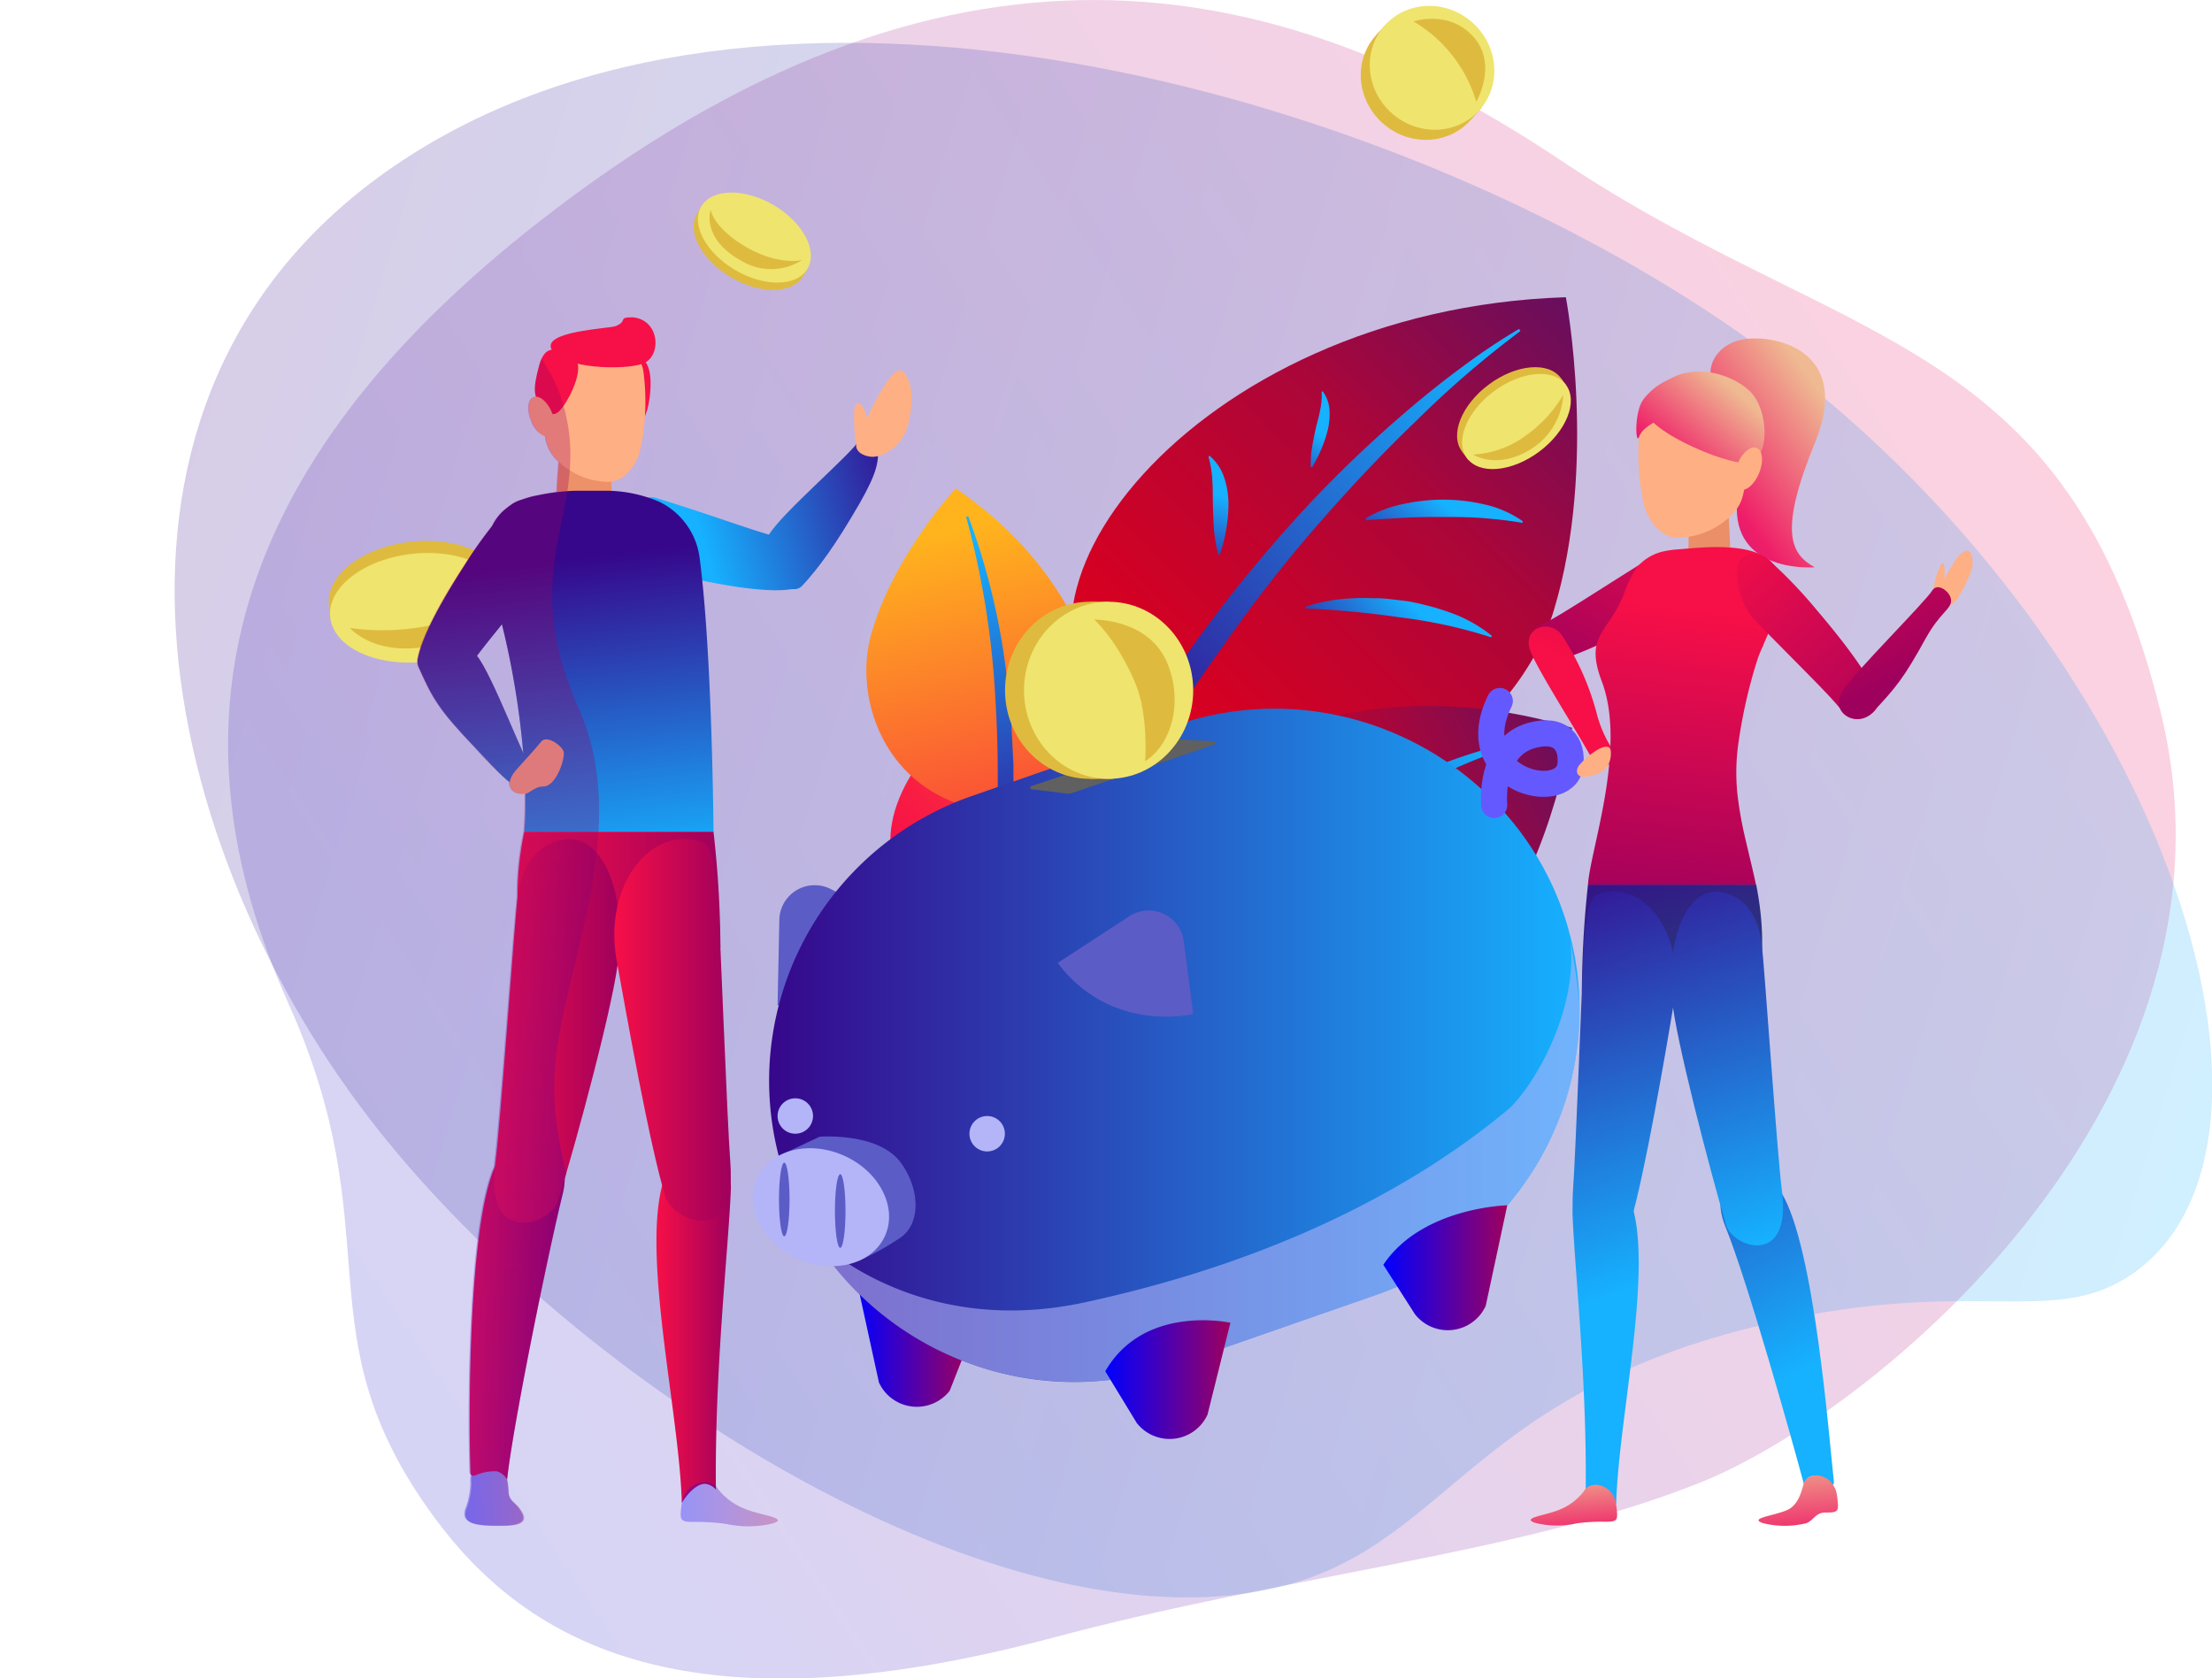 <svg xmlns="http://www.w3.org/2000/svg" xmlns:xlink="http://www.w3.org/1999/xlink" viewBox="0 0 318.21 241.51"><defs><style>.cls-1,.cls-27{fill:none;}.cls-2{isolation:isolate;}.cls-3,.cls-4{opacity:0.2;}.cls-3{fill:url(#Gradient_bez_nazwy_8);}.cls-4{fill:url(#Gradient_bez_nazwy_5);}.cls-5{fill:url(#Gradient_bez_nazwy_5-2);}.cls-6{fill:url(#Gradient_bez_nazwy_5-3);}.cls-7{fill:url(#Gradient_bez_nazwy_5-4);}.cls-8{fill:url(#Gradient_bez_nazwy_5-5);}.cls-9{fill:url(#Gradient_bez_nazwy_14);}.cls-10{fill:url(#Gradient_bez_nazwy_9);}.cls-11{fill:url(#Gradient_bez_nazwy_14-2);}.cls-12{fill:url(#Gradient_bez_nazwy_9-2);}.cls-13{fill:url(#Безымянный_градиент_7);}.cls-14{fill:url(#Gradient_bez_nazwy_9-3);}.cls-15{fill:url(#Безымянный_градиент_7-2);}.cls-16{fill:url(#Gradient_bez_nazwy_9-4);}.cls-17{fill:url(#Gradient_bez_nazwy_5-6);}.cls-18{fill:url(#Gradient_bez_nazwy_5-7);}.cls-19{fill:url(#Gradient_bez_nazwy_5-8);}.cls-20{fill:url(#Gradient_bez_nazwy_5-9);}.cls-21{fill:url(#Gradient_bez_nazwy_8-2);}.cls-22{fill:url(#Gradient_bez_nazwy_8-3);}.cls-23{fill:#5c5cc6;}.cls-24,.cls-26,.cls-28,.cls-29,.cls-51,.cls-64,.cls-66{mix-blend-mode:multiply;}.cls-24{fill:url(#Gradient_bez_nazwy_3);}.cls-25{fill:url(#Gradient_bez_nazwy_5-10);}.cls-26,.cls-30{fill:#b4b4f9;}.cls-26{opacity:0.57;}.cls-27{stroke:#6459ff;stroke-linecap:round;stroke-miterlimit:10;stroke-width:3.75px;}.cls-28{fill:url(#Gradient_bez_nazwy_3-2);}.cls-29{fill:url(#Gradient_bez_nazwy_3-3);}.cls-31{fill:#606060;}.cls-32{fill:#debb3e;}.cls-33{fill:#efe46e;}.cls-34{fill:url(#Gradient_bez_nazwy_4);}.cls-35{fill:url(#Gradient_bez_nazwy_2);}.cls-36{fill:url(#Gradient_bez_nazwy_2-2);}.cls-37{fill:#ea8f68;}.cls-38{fill:url(#Gradient_bez_nazwy_2-3);}.cls-39{fill:url(#Gradient_bez_nazwy_10);}.cls-40{fill:url(#Gradient_bez_nazwy_5-11);}.cls-41{fill:url(#Gradient_bez_nazwy_5-12);}.cls-42{fill:url(#Gradient_bez_nazwy_5-13);}.cls-43{fill:url(#Gradient_bez_nazwy_5-14);}.cls-44{fill:#ffaf84;}.cls-45{fill:url(#Gradient_bez_nazwy_4-2);}.cls-46{fill:url(#Gradient_bez_nazwy_4-3);}.cls-47{fill:url(#Gradient_bez_nazwy_4-4);}.cls-48{fill:url(#Gradient_bez_nazwy_4-5);}.cls-49{fill:url(#Gradient_bez_nazwy_2-4);}.cls-50{fill:url(#Gradient_bez_nazwy_2-5);}.cls-51,.cls-64,.cls-66{opacity:0.3;}.cls-51{fill:url(#Gradient_bez_nazwy_3-4);}.cls-52{fill:url(#Gradient_bez_nazwy_5-15);}.cls-53{fill:url(#Gradient_bez_nazwy_5-16);}.cls-54{fill:#f70f47;}.cls-55{fill:#ed9169;}.cls-56{fill:url(#Gradient_bez_nazwy_5-17);}.cls-57{fill:url(#Gradient_bez_nazwy_2-6);}.cls-58{fill:url(#Gradient_bez_nazwy_2-7);}.cls-59{fill:url(#Gradient_bez_nazwy_2-8);}.cls-60{fill:url(#Gradient_bez_nazwy_2-9);}.cls-61{fill:url(#Gradient_bez_nazwy_2-10);}.cls-62{fill:url(#Gradient_bez_nazwy_5-18);}.cls-63{fill:url(#Gradient_bez_nazwy_5-19);}.cls-64{fill:url(#Gradient_bez_nazwy_3-5);}.cls-65{clip-path:url(#clip-path);}.cls-66{fill:url(#Gradient_bez_nazwy_3-6);}</style><linearGradient id="Gradient_bez_nazwy_8" x1="-698.78" y1="1606.06" x2="-491.48" y2="1606.06" gradientTransform="matrix(1.1, -0.76, 0.68, 1.02, -271.06, -1965.51)" gradientUnits="userSpaceOnUse"><stop offset="0" stop-color="#2c27ce"/><stop offset="1" stop-color="#ef1d68"/></linearGradient><linearGradient id="Gradient_bez_nazwy_5" x1="-2.38" y1="257.89" x2="304.58" y2="257.89" gradientTransform="translate(101.94 -168.28) rotate(17.17)" gradientUnits="userSpaceOnUse"><stop offset="0" stop-color="#36078b"/><stop offset="1" stop-color="#16b1ff"/></linearGradient><linearGradient id="Gradient_bez_nazwy_5-2" x1="-1530.66" y1="-1181.1" x2="-1514.16" y2="-1198.78" gradientTransform="translate(1244.25 1750.98) rotate(17.78)" xlink:href="#Gradient_bez_nazwy_5"/><linearGradient id="Gradient_bez_nazwy_5-3" x1="387.2" y1="432.8" x2="403.69" y2="415.13" gradientTransform="translate(-272.78 -249.9) rotate(-3.7)" xlink:href="#Gradient_bez_nazwy_5"/><linearGradient id="Gradient_bez_nazwy_5-4" x1="1742.83" y1="3223.8" x2="1757.76" y2="3207.8" gradientTransform="translate(-2994.64 -1746.23) rotate(-30.33)" xlink:href="#Gradient_bez_nazwy_5"/><linearGradient id="Gradient_bez_nazwy_5-5" x1="1721.83" y1="6251.91" x2="1735.24" y2="6237.54" gradientTransform="translate(-6022.25 -1879.89) rotate(-56.33)" xlink:href="#Gradient_bez_nazwy_5"/><linearGradient id="Gradient_bez_nazwy_14" x1="-475.99" y1="-465.86" x2="-416.82" y2="-529.26" gradientTransform="translate(555.18 650.65) rotate(6.72)" gradientUnits="userSpaceOnUse"><stop offset="0" stop-color="#f70f47"/><stop offset="1" stop-color="#ffb41d"/></linearGradient><linearGradient id="Gradient_bez_nazwy_9" x1="-1691.22" y1="-1202.94" x2="-1642.07" y2="-1280.68" gradientTransform="matrix(0.95, 0.31, -0.31, 0.95, 1345.32, 1834.24)" gradientUnits="userSpaceOnUse"><stop offset="0.48" stop-color="#36078b"/><stop offset="1" stop-color="#16b1ff"/></linearGradient><linearGradient id="Gradient_bez_nazwy_14-2" x1="-6839.67" y1="-1781.01" x2="-6794.63" y2="-1829.28" gradientTransform="matrix(-0.87, -0.5, -0.5, 0.87, -6675.75, -1732.64)" xlink:href="#Gradient_bez_nazwy_14"/><linearGradient id="Gradient_bez_nazwy_9-2" x1="-1656.58" y1="-1201.7" x2="-1709.64" y2="-1285.61" xlink:href="#Gradient_bez_nazwy_9"/><linearGradient id="Безымянный_градиент_7" x1="-159.7" y1="-159.12" x2="-76.87" y2="-247.87" gradientTransform="translate(320.87 272.32) rotate(2.34)" gradientUnits="userSpaceOnUse"><stop offset="0" stop-color="#dd001e"/><stop offset="0.42" stop-color="#ab0639"/><stop offset="1" stop-color="#221783"/></linearGradient><linearGradient id="Gradient_bez_nazwy_9-3" x1="-1686.92" y1="-1202.45" x2="-1613.6" y2="-1336.13" xlink:href="#Gradient_bez_nazwy_9"/><linearGradient id="Безымянный_градиент_7-2" x1="-1955.6" y1="-1409.32" x2="-1895.84" y2="-1473.35" gradientTransform="translate(1485.61 2156.26) rotate(21.2)" xlink:href="#Безымянный_градиент_7"/><linearGradient id="Gradient_bez_nazwy_9-4" x1="-1679.36" y1="-1205.28" x2="-1599.18" y2="-1278.51" xlink:href="#Gradient_bez_nazwy_9"/><linearGradient id="Gradient_bez_nazwy_5-6" x1="-1637.22" y1="-1290.85" x2="-1628.25" y2="-1307.2" gradientTransform="matrix(0.95, 0.31, -0.31, 0.95, 1345.32, 1834.24)" xlink:href="#Gradient_bez_nazwy_5"/><linearGradient id="Gradient_bez_nazwy_5-7" x1="-1633.92" y1="-1307.57" x2="-1628.26" y2="-1322.38" gradientTransform="matrix(0.95, 0.31, -0.31, 0.95, 1345.32, 1834.24)" xlink:href="#Gradient_bez_nazwy_5"/><linearGradient id="Gradient_bez_nazwy_5-8" x1="-1663.24" y1="-1300.02" x2="-1663.19" y2="-1314.04" gradientTransform="matrix(0.95, 0.31, -0.31, 0.95, 1345.32, 1834.24)" xlink:href="#Gradient_bez_nazwy_5"/><linearGradient id="Gradient_bez_nazwy_5-9" x1="-1653.73" y1="-1316.59" x2="-1651.35" y2="-1327.26" gradientTransform="matrix(0.95, 0.31, -0.31, 0.95, 1345.32, 1834.24)" xlink:href="#Gradient_bez_nazwy_5"/><linearGradient id="Gradient_bez_nazwy_8-2" x1="-1666.52" y1="-1218.46" x2="-1666.52" y2="-1193.28" gradientTransform="matrix(0.95, 0.31, -0.31, 0.95, 1345.32, 1834.24)" xlink:href="#Gradient_bez_nazwy_8"/><linearGradient id="Gradient_bez_nazwy_8-3" x1="-1666.52" y1="-1212.03" x2="-1666.52" y2="-1223.01" gradientTransform="matrix(0.95, 0.31, -0.31, 0.95, 1345.32, 1834.24)" xlink:href="#Gradient_bez_nazwy_8"/><linearGradient id="Gradient_bez_nazwy_3" x1="122.99" y1="192.79" x2="139.45" y2="192.79" gradientUnits="userSpaceOnUse"><stop offset="0" stop-color="blue"/><stop offset="1" stop-color="#9e005d"/></linearGradient><linearGradient id="Gradient_bez_nazwy_5-10" x1="110.63" y1="150.43" x2="227.23" y2="150.43" gradientTransform="matrix(1, 0, 0, 1, 0, 0)" xlink:href="#Gradient_bez_nazwy_5"/><linearGradient id="Gradient_bez_nazwy_3-2" x1="158.99" y1="198.51" x2="177.05" y2="198.51" xlink:href="#Gradient_bez_nazwy_3"/><linearGradient id="Gradient_bez_nazwy_3-3" x1="198.97" y1="182.39" x2="216.8" y2="182.39" xlink:href="#Gradient_bez_nazwy_3"/><linearGradient id="Gradient_bez_nazwy_4" x1="-3006.41" y1="91.73" x2="-3051.7" y2="59.07" gradientTransform="matrix(-1, 0, 0, 1, -2787.83, 0)" gradientUnits="userSpaceOnUse"><stop offset="0" stop-color="#2c27ce"/><stop offset="0.65" stop-color="#ef1d68"/><stop offset="1" stop-color="#efba92"/></linearGradient><linearGradient id="Gradient_bez_nazwy_2" x1="-150.16" y1="3312.12" x2="-164.15" y2="3346.99" gradientTransform="matrix(-0.61, -0.79, -0.79, 0.61, 2766.07, -2073.29)" gradientUnits="userSpaceOnUse"><stop offset="0" stop-color="#f70f47"/><stop offset="1" stop-color="#9e005d"/></linearGradient><linearGradient id="Gradient_bez_nazwy_2-2" x1="-5783.78" y1="8090.45" x2="-5799.45" y2="8129.51" gradientTransform="matrix(0.7, 0.72, 0.72, -0.7, -1562.81, 9917.21)" xlink:href="#Gradient_bez_nazwy_2"/><linearGradient id="Gradient_bez_nazwy_2-3" x1="-3031.54" y1="87.86" x2="-3026.37" y2="132.28" gradientTransform="matrix(-1, 0, 0, 1, -2787.83, 0)" xlink:href="#Gradient_bez_nazwy_2"/><linearGradient id="Gradient_bez_nazwy_10" x1="-3022.34" y1="118.72" x2="-3042.83" y2="178.36" gradientTransform="matrix(-1, 0, 0, 1, -2787.83, 0)" gradientUnits="userSpaceOnUse"><stop offset="0" stop-color="#36078b"/><stop offset="1" stop-color="#168d68"/></linearGradient><linearGradient id="Gradient_bez_nazwy_5-11" x1="-3743.31" y1="-117.74" x2="-3764.26" y2="-56.78" gradientTransform="matrix(-0.99, 0.15, 0.15, 0.99, -3458.71, 817.71)" xlink:href="#Gradient_bez_nazwy_5"/><linearGradient id="Gradient_bez_nazwy_5-12" x1="-3025.64" y1="117.59" x2="-3046.13" y2="177.23" gradientTransform="matrix(-1, 0, 0, 1, -2787.83, 0)" xlink:href="#Gradient_bez_nazwy_5"/><linearGradient id="Gradient_bez_nazwy_5-13" x1="-2996.45" y1="127.62" x2="-3016.94" y2="187.26" gradientTransform="matrix(-1, 0, 0, 1, -2787.83, 0)" xlink:href="#Gradient_bez_nazwy_5"/><linearGradient id="Gradient_bez_nazwy_5-14" x1="-3010" y1="122.96" x2="-3030.49" y2="182.6" gradientTransform="matrix(-1, 0, 0, 1, -2787.83, 0)" xlink:href="#Gradient_bez_nazwy_5"/><linearGradient id="Gradient_bez_nazwy_4-2" x1="-3015.99" y1="239.65" x2="-3013.68" y2="211.11" xlink:href="#Gradient_bez_nazwy_4"/><linearGradient id="Gradient_bez_nazwy_4-3" x1="-3048.74" y1="244.95" x2="-3045.81" y2="208.98" xlink:href="#Gradient_bez_nazwy_4"/><linearGradient id="Gradient_bez_nazwy_4-4" x1="-3011.86" y1="85.5" x2="-3037.55" y2="56.18" xlink:href="#Gradient_bez_nazwy_4"/><linearGradient id="Gradient_bez_nazwy_4-5" x1="-3006.57" y1="80.87" x2="-3032.26" y2="51.55" xlink:href="#Gradient_bez_nazwy_4"/><linearGradient id="Gradient_bez_nazwy_2-4" x1="-4049.92" y1="-246.51" x2="-4066.75" y2="-204.56" gradientTransform="matrix(-0.71, 0.18, 0.26, 0.97, -2575.27, 1056.01)" xlink:href="#Gradient_bez_nazwy_2"/><linearGradient id="Gradient_bez_nazwy_2-5" x1="-502.25" y1="443.07" x2="-514.51" y2="473.63" gradientTransform="matrix(0.67, -0.74, 0.74, 0.67, 265.89, -599.62)" xlink:href="#Gradient_bez_nazwy_2"/><linearGradient id="Gradient_bez_nazwy_3-4" x1="66.94" y1="215.32" x2="75.42" y2="215.32" xlink:href="#Gradient_bez_nazwy_3"/><linearGradient id="Gradient_bez_nazwy_5-15" x1="131.48" y1="70.39" x2="101.36" y2="78.69" gradientTransform="matrix(1, 0, 0, 1, 0, 0)" xlink:href="#Gradient_bez_nazwy_5"/><linearGradient id="Gradient_bez_nazwy_5-16" x1="131.49" y1="70.45" x2="101.38" y2="78.74" gradientTransform="matrix(1, 0, 0, 1, 0, 0)" xlink:href="#Gradient_bez_nazwy_5"/><linearGradient id="Gradient_bez_nazwy_5-17" x1="85.3" y1="80.06" x2="90.52" y2="124.93" gradientTransform="matrix(1, 0, 0, 1, 0, 0)" xlink:href="#Gradient_bez_nazwy_5"/><linearGradient id="Gradient_bez_nazwy_2-6" x1="74.46" y1="128" x2="103.63" y2="128" gradientTransform="matrix(1, 0, 0, 1, 0, 0)" xlink:href="#Gradient_bez_nazwy_2"/><linearGradient id="Gradient_bez_nazwy_2-7" x1="67.57" y1="188.46" x2="81.25" y2="188.46" gradientTransform="matrix(1, 0, 0, 1, 0, 0)" xlink:href="#Gradient_bez_nazwy_2"/><linearGradient id="Gradient_bez_nazwy_2-8" x1="71.07" y1="148.35" x2="89.18" y2="148.35" gradientTransform="matrix(1, 0, 0, 1, 0, 0)" xlink:href="#Gradient_bez_nazwy_2"/><linearGradient id="Gradient_bez_nazwy_2-9" x1="94.44" y1="190.66" x2="105.14" y2="190.66" gradientTransform="matrix(1, 0, 0, 1, 0, 0)" xlink:href="#Gradient_bez_nazwy_2"/><linearGradient id="Gradient_bez_nazwy_2-10" x1="88.38" y1="148.18" x2="105.13" y2="148.18" gradientTransform="matrix(1, 0, 0, 1, 0, 0)" xlink:href="#Gradient_bez_nazwy_2"/><linearGradient id="Gradient_bez_nazwy_5-18" x1="66.15" y1="82.29" x2="71.37" y2="127.16" gradientTransform="matrix(1, 0, 0, 1, 0, 0)" xlink:href="#Gradient_bez_nazwy_5"/><linearGradient id="Gradient_bez_nazwy_5-19" x1="69.48" y1="81.91" x2="74.71" y2="126.77" gradientTransform="matrix(1, 0, 0, 1, 0, 0)" xlink:href="#Gradient_bez_nazwy_5"/><linearGradient id="Gradient_bez_nazwy_3-5" x1="97.91" y1="216.47" x2="111.9" y2="216.47" xlink:href="#Gradient_bez_nazwy_3"/><clipPath id="clip-path"><path class="cls-1" d="M129.92,53.48c-1.19-1.19-3.61,3.28-5.2,6.7-.27-1.2-.68-2.22-1.39-2.1s-.37,4.06-.3,4.72a4.86,4.86,0,0,0,.18,1s0,.09,0,.13c-2.22,2.65-10.76,10-12.56,13-3.22-.92-9-3.07-16.23-5.27a3.05,3.05,0,0,0-1.08-.06A22.3,22.3,0,0,0,88,70.63c0-.47,0-.92,0-1.35C90,69,91.56,66.78,92,65a27.16,27.16,0,0,0,.73-5.19,5.19,5.19,0,0,0,.34-.89c.37-1.29,1-5.24-.25-6.8,2.29-1.35,1.9-6.12-1.83-6.47-2.23,0-.61.53-2.42,1.26-.9.37-10.82.72-9.24,3.42-.76.12-1.37.74-1.77,2.25-.56,2.1-.8,3.42-.49,4.5a.88.88,0,0,0-.36.06c-.82.33-1,1.87-.33,3.42a3.6,3.6,0,0,0,2,2.24,5.82,5.82,0,0,0,1.93,3.65c-.11,1.3-.22,2.84-.29,4.35-1,.13-1.91.3-2.79.46a12.62,12.62,0,0,0-2.29.65,4.33,4.33,0,0,0-1.66.86,7,7,0,0,0-2.54,2.89c-1,1.28-2.32,3.07-4.09,5.79-5.17,8-6.38,11.74-6.66,13.46a1,1,0,0,0,0,.39,1.73,1.73,0,0,0,.14.66c2,4.47,2.87,6.1,8.09,11.56a48.24,48.24,0,0,0,5,5,1.58,1.58,0,0,0,1.29,1.67,1.52,1.52,0,0,0,.94,0,54,54,0,0,1-.15,5.43,43.59,43.59,0,0,0-1,9.65c-.45,4-2.49,32.7-3.21,38,0,.21,0,.41-.07.61v0c-4,9.06-3.72,38-3.5,43.83,0,.3.09.46.2.53a4,4,0,0,0-.06,1.11,11,11,0,0,1-.76,3.82c-.67,2.16,1.68,2.42,5.64,2.35,3.71-.07,2.76-1.51,2.15-2.41S73.36,216,73.19,215c-.12-.71,0-1.14-.24-2.09h0c.85-7.88,5.85-32.37,8-41a10.68,10.68,0,0,0,.3-2.25c2.62-8.92,6.66-24.15,7.65-30.68,1.29,7.34,4.28,23.88,6.4,31.61-2.81,10.81,2.49,32.91,2.82,45.64v0c0,.08,0,.15,0,.23-.3,2.42-.28,2.55,1.94,2.57a30.27,30.27,0,0,1,4.51.26,15.05,15.05,0,0,0,6.68-.09c2.42-.78-1.94-1.2-4-2.08a9.23,9.23,0,0,1-3.86-2.81,1.78,1.78,0,0,0-.34-.43c-.17-16.92,1.76-33.77,2.14-42.51a11,11,0,0,0,0-1.48,19.6,19.6,0,0,0,0-2.63c-.31-4-1-20.85-1.43-30.94h0a154.68,154.68,0,0,0-1-16.65s-.14-21.81-1.6-36.12c7.74,1.6,11.28,1.5,12.93,1.21a1.59,1.59,0,0,0,1.46-.51c2.35-2.54,4.71-5.74,8.25-11.87,2-3.47,2.55-5.17,2.62-6.77a6.22,6.22,0,0,0,4.23-4.14C131,60,131.85,55.42,129.92,53.48ZM68.63,94.37c.85-1.16,2.09-2.69,3.58-4.54a120,120,0,0,1,3.06,18.45C73.31,104,70.37,96.57,68.63,94.37Z"/></clipPath><linearGradient id="Gradient_bez_nazwy_3-6" x1="-4815.22" y1="14130.28" x2="-4662.92" y2="14223.85" gradientTransform="matrix(-0.4, -0.87, 0.54, -0.47, -9457.11, 2727.38)" xlink:href="#Gradient_bez_nazwy_3"/></defs><title>slide4</title><g class="cls-2"><g id="Слой_2" data-name="Слой 2"><g id="Designed_by_Freepik" data-name="Designed by Freepik"><path class="cls-3" d="M77.67,31.81C136-13.71,183.27-4.55,224.42,23s73.1,24.8,86.47,79.75-40.51,100.35-66.51,110.67-58.32,13-93.11,22.29c-51.75,13.76-75.16,1.25-88.88-17.48C43,191.7,56.54,178,41.58,144.6,23.65,104.62,32.05,67.43,77.67,31.81Z"/><path class="cls-4" d="M59,22.38c-50.72,32.35-37.49,97.36-5.91,138.5,28.17,36.69,86,74,125.93,68.43,29.19-4.06,29.73-28.34,75.38-38.88,29.67-6.85,40.92.76,52.32-7.1,27.24-18.79,5-91-54.19-133.79C203.06,13.8,113-12.08,59,22.38Z"/><path class="cls-5" d="M146.33,158c-3.48-4.26,5-11,15.52-8.44a21.63,21.63,0,0,1-2.72,8.56C157.14,161.23,151.21,163.92,146.33,158Z"/><path class="cls-6" d="M140.19,156.69c-4.8-2.69.62-12,11.36-13.53a21.63,21.63,0,0,1,.6,9C151.45,155.78,146.91,160.46,140.19,156.69Z"/><path class="cls-7" d="M136.38,156.2c-5-.23-4.39-10,3.7-15.56a19.59,19.59,0,0,1,4.13,7C145.12,150.89,143.35,156.52,136.38,156.2Z"/><path class="cls-8" d="M134.78,154.4c-4.11,1.77-7.48-6.35-3.14-14a17.6,17.6,0,0,1,6.09,4C139.75,146.67,140.53,151.91,134.78,154.4Z"/><path class="cls-9" d="M132.57,130.21c-15.19-12.59,10-42.11,48.84-40.38,0,0,2,17.45-3.69,32C172.88,134.29,153.85,147.85,132.57,130.21Z"/><path class="cls-10" d="M176.45,93a35.29,35.29,0,0,0-11,5.87,44.42,44.42,0,0,0-4.68,4c-.72.73-1.47,1.43-2.16,2.19l-1,1.12-1,1.18a76.67,76.67,0,0,0-7.12,10c-.5.9-1.09,1.75-1.56,2.66l-1.49,2.72c-.91,1.86-1.87,3.69-2.67,5.6a169.45,169.45,0,0,0-8.52,23.53c-1.16,4-2.27,8.12-3.3,12.23-.52,2.05-1.1,4.1-1.58,6.18l-.71,3.11-.81,3.11-.3,0a218.57,218.57,0,0,1,4.36-25.16c.45-2.08,1.07-4.12,1.6-6.19s1.23-4.08,1.85-6.12A126.08,126.08,0,0,1,141,127.1c.84-2,1.86-3.84,2.82-5.74s2.08-3.73,3.25-5.52a69.44,69.44,0,0,1,7.79-10.14,50.17,50.17,0,0,1,9.78-8.23,31.65,31.65,0,0,1,11.81-4.81Z"/><path class="cls-11" d="M149.1,117.11c15-.83,12.93-30.3-11.62-46.82,0,0-9.11,9.79-12.23,21.27C122.58,101.36,128.1,118.27,149.1,117.11Z"/><path class="cls-12" d="M139.3,74.33a98.33,98.33,0,0,1,5.81,25.79l.34,3.3.17,3.31.17,3.32c0,1.11,0,2.21,0,3.32s0,2.21,0,3.32,0,2.21-.09,3.32l-.35,6.63c-.21,2.2-.49,4.4-.73,6.6-.13,1.1-.24,2.2-.39,3.29l-.55,3.27-1.18,6.53c-.48,2.16-1,4.3-1.54,6.45l-.79,3.21c-.29,1.06-.62,2.12-1,3.17l-2,6.3c-.33,1-.73,2.08-1.15,3.1l-1.22,3.07-1.22,3.06-1.29,3-.22-.08,2-6.25,1-3.13c.34-1,.67-2.08.92-3.15l1.66-6.35c.27-1.06.57-2.11.81-3.18l.66-3.21,1.32-6.43,1-6.48.5-3.24.35-3.26c.22-2.18.48-4.35.66-6.53a183.06,183.06,0,0,0,.22-26.21,124.12,124.12,0,0,0-4.19-25.84Z"/><path class="cls-13" d="M161.4,104.35c-22.55-16,9.47-59.83,63.86-61.58,0,0,4.62,24.14-1.74,45.09C218.11,105.75,193,126.7,161.4,104.35Z"/><path class="cls-14" d="M218.72,47.64a142.14,142.14,0,0,0-15,12.93c-4.76,4.56-9.26,9.35-13.58,14.28s-8.42,10.05-12.24,15.37-7.58,10.68-11,16.26-6.73,11.24-9.74,17.06c-.8,1.43-1.52,2.91-2.26,4.37s-1.49,2.92-2.19,4.41l-2.08,4.47c-.73,1.47-1.39,3-2,4.49l-2,4.52c-.62,1.53-1.22,3.06-1.87,4.58-1.32,3-2.43,6.14-3.63,9.22-.64,1.53-1.2,3.09-1.76,4.64l-1.7,4.68c-.57,1.56-1,3.15-1.58,4.72l-1.67,4.72-.36-.08a264.4,264.4,0,0,1,11.89-38.07,230.43,230.43,0,0,1,17.87-35.66A207.6,207.6,0,0,1,188,72.88,178.3,178.3,0,0,1,202.43,59.1c2.53-2.16,5.13-4.25,7.81-6.22a92.43,92.43,0,0,1,8.3-5.56Z"/><path class="cls-15" d="M168.14,131.89c-11.68-16.15,20.42-38.65,58-27.16,0,0-2.48,17.56-11.7,30.39C206.53,146.06,184.49,154.51,168.14,131.89Z"/><path class="cls-16" d="M220.49,106.52a82.15,82.15,0,0,0-13.35,5.06l-3.22,1.51-3.13,1.67c-1,.59-2.11,1.06-3.11,1.7l-3,1.82c-2.06,1.16-4,2.56-5.95,3.84-1,.67-2,1.26-2.92,2l-2.82,2.14c-.93.72-1.89,1.4-2.84,2.1s-1.81,1.51-2.72,2.26l-2.71,2.28c-.9.77-1.83,1.49-2.66,2.33L166.83,140c-.43.41-.87.8-1.29,1.22l-1.21,1.3c-.81.86-1.61,1.73-2.44,2.58l-2.46,2.56c-.41.43-.83.84-1.22,1.29l-1.14,1.36c-1.51,1.82-3.06,3.62-4.62,5.42s-3,3.71-4.43,5.58L143.64,167c-2.85,3.83-5.44,7.85-8.37,11.7l-.23-.13c2.48-4.11,4.89-8.27,7.44-12.33l4.1-5.92c1.38-2,2.69-4,4.24-5.82l4.5-5.63,1.12-1.41c.39-.46.81-.89,1.21-1.34l2.43-2.66,2.43-2.66,1.22-1.33c.42-.43.86-.83,1.3-1.25l5.22-5a134.3,134.3,0,0,1,23.37-16.79c2.11-1.15,4.2-2.34,6.4-3.31l3.27-1.52,3.34-1.35a71.41,71.41,0,0,1,13.83-4Z"/><path class="cls-17" d="M187.84,87.3a24.33,24.33,0,0,1,6.92-1.21c1.16-.09,2.3,0,3.46,0s2.29.2,3.44.32,2.28.38,3.4.66a33.15,33.15,0,0,1,3.34,1,20.38,20.38,0,0,1,6.2,3.41l-.08.23a69.61,69.61,0,0,0-13.2-2.88,130.8,130.8,0,0,0-13.48-1.27Z"/><path class="cls-18" d="M196.49,74.55A18,18,0,0,1,202,72.5a27.08,27.08,0,0,1,5.75-.6,25.79,25.79,0,0,1,5.78.68A15.45,15.45,0,0,1,219.06,75l-.05.24c-1.85-.33-3.72-.53-5.59-.68s-3.75-.17-5.63-.17-3.76,0-5.64.11-3.76.2-5.63.36Z"/><path class="cls-19" d="M175.25,79.79a20.59,20.59,0,0,1-.63-3.87c-.08-1.2-.12-2.34-.14-3.44s0-2.16-.07-3.21a15.6,15.6,0,0,0-.56-3.53l.14-.17a7,7,0,0,1,2.11,3.13,12,12,0,0,1,.62,3.74,20.57,20.57,0,0,1-.33,3.76,21.78,21.78,0,0,1-.93,3.65Z"/><path class="cls-20" d="M188.56,67.17a14.13,14.13,0,0,1,.22-3c.16-.92.33-1.79.53-2.63s.43-1.63.58-2.43a10.65,10.65,0,0,0,.24-2.72l.13-.1a5,5,0,0,1,1,2.74,9.54,9.54,0,0,1-.27,2.9,19.32,19.32,0,0,1-2.26,5.33Z"/><path class="cls-21" d="M145.91,185.73l-21.56-7.11a2.23,2.23,0,0,1-1.49-2.56l5.27-26a2.23,2.23,0,0,1,2.88-1.67l27.51,9.07a2.23,2.23,0,0,1,1.32,3.06l-11.21,24A2.23,2.23,0,0,1,145.91,185.73Z"/><path class="cls-22" d="M159.66,163.36l-33.08-10.9a1.47,1.47,0,0,1-1-1.64l.75-4.46a1.47,1.47,0,0,1,1.91-1.15l34.38,11.33a1.47,1.47,0,0,1,.85,2.06l-2,4A1.47,1.47,0,0,1,159.66,163.36Z"/><path class="cls-23" d="M111.86,144.67l.25-12.31a5.09,5.09,0,0,1,7.38-4.44l9.41,4.76S124.68,144.06,111.86,144.67Z"/><path class="cls-24" d="M139.45,192.93l-2.83,7.2a6,6,0,0,1-10.18-1.2L123,183.16S133.84,183.19,139.45,192.93Z"/><path class="cls-25" d="M197.94,186.34l-28.71,10c-28.59,10-58.59-11-58.59-40.92h0a43.44,43.44,0,0,1,29.29-40.92l28.71-10c28.59-10,58.59,11,58.59,40.92h0A43.44,43.44,0,0,1,197.94,186.34Z"/><path class="cls-26" d="M225.63,133.71c-.78-3.76,1.6,7.62,1.6,11.71h0a43.44,43.44,0,0,1-29.29,40.92l-28.71,10a44.22,44.22,0,0,1-52.3-18.47s14.29,14.88,39.05,9.55c30.54-6.58,49.82-18.49,60.82-27.65C220.23,157,227.89,144.61,225.63,133.71Z"/><path class="cls-27" d="M214.95,115.84s-.81-8.24,5.34-10c4.32-1.23,6,1.25,5.61,4.32-.81,5.68-15.68,2-10.14-9.29"/><path class="cls-28" d="M159,197.32l4.53,7.44a6,6,0,0,0,10.18-1.2L177,190.34S164.61,187.58,159,197.32Z"/><path class="cls-29" d="M199,182l4.55,7.11a6,6,0,0,0,10.18-1.2l3.1-14.47S204.54,173.7,199,182Z"/><circle class="cls-30" cx="142.01" cy="163.14" r="2.55"/><circle class="cls-30" cx="114.41" cy="160.59" r="2.55"/><path class="cls-23" d="M152.16,138.56l10.31-6.72a5.09,5.09,0,0,1,7.82,3.61l1.36,10.46S159.88,148.82,152.16,138.56Z"/><path class="cls-23" d="M113.06,165.84c.15-.05,4.85-2.27,4.85-2.27s8.52-.68,11.7,3.77c2.87,4,2.73,8.77,0,10.7a39.55,39.55,0,0,1-6.27,3.48Z"/><ellipse class="cls-30" cx="118.1" cy="173.73" rx="8.13" ry="10.1" transform="translate(-88.6 211.23) rotate(-66.08)"/><ellipse class="cls-23" cx="120.87" cy="174.26" rx="0.76" ry="5.3"/><ellipse class="cls-23" cx="112.82" cy="172.6" rx="0.76" ry="5.3"/><path class="cls-31" d="M148.42,113.09l20.16-6.63a1.91,1.91,0,0,1,.7-.08l5.32.29a.24.24,0,0,1,.07.47l-20.53,7a1.46,1.46,0,0,1-.61.06l-5.06-.62A.24.24,0,0,1,148.42,113.09Z"/><ellipse class="cls-32" cx="107.92" cy="35.23" rx="5.43" ry="8.86" transform="translate(23.01 110.59) rotate(-59.67)"/><polygon class="cls-32" points="100.27 30.76 100.92 29.65 101.24 30.31 100.27 30.76"/><polygon class="cls-32" points="115.56 39.71 116.32 38.41 115.63 38.05 115.56 39.71"/><ellipse class="cls-33" cx="108.53" cy="34.18" rx="5.43" ry="8.86" transform="translate(24.22 110.6) rotate(-59.67)"/><path class="cls-32" d="M102.23,30.21s-1.46,4.11,4.57,7.41a8.3,8.3,0,0,0,8.58-.19s-3.26.8-7.8-1.75C102.64,32.89,102.23,30.21,102.23,30.21Z"/><ellipse class="cls-32" cx="59.99" cy="85.72" rx="12.74" ry="7.81" transform="translate(-8.8 6.88) rotate(-6.12)"/><polygon class="cls-32" points="72.66 84.36 72.85 86.2 71.92 85.71 72.66 84.36"/><polygon class="cls-32" points="47.31 87.08 47.55 89.23 48.65 89.06 47.31 87.08"/><ellipse class="cls-33" cx="60.17" cy="87.46" rx="12.74" ry="7.81" transform="translate(-8.98 6.91) rotate(-6.12)"/><path class="cls-32" d="M50.33,90.36s3.36,4,11,2.69c8.2-1.36,9-6,9-6a33.18,33.18,0,0,1-9.62,3.16A33.65,33.65,0,0,1,50.33,90.36Z"/><ellipse class="cls-32" cx="156.75" cy="99.33" rx="12.17" ry="12.74"/><polygon class="cls-32" points="156.75 86.59 159.63 86.59 158.72 87.47 156.75 86.59"/><polygon class="cls-32" points="156.75 112.08 160.12 112.08 160.03 110.96 156.75 112.08"/><ellipse class="cls-33" cx="159.48" cy="99.33" rx="12.17" ry="12.74"/><path class="cls-32" d="M157.41,89.16s8-.16,10.58,6.43c2.31,5.79.34,11.7-3.26,13.95,0,0,.53-6.57-1.39-11.19C160.67,92,157.41,89.16,157.41,89.16Z"/><ellipse class="cls-32" cx="204.73" cy="11.23" rx="8.73" ry="9.14" transform="translate(60.52 156.98) rotate(-48.45)"/><polygon class="cls-32" points="197.89 5.17 199.26 3.62 199.29 4.53 197.89 5.17"/><polygon class="cls-32" points="211.56 17.29 213.16 15.48 212.53 15 211.56 17.29"/><ellipse class="cls-33" cx="206.02" cy="9.77" rx="8.73" ry="9.14" transform="translate(62.05 157.46) rotate(-48.45)"/><path class="cls-32" d="M203.34,3.09s5-1.7,8.5,2.08c3.75,4,.53,9.46.53,9.46A19.75,19.75,0,0,0,208.7,7.7,19.46,19.46,0,0,0,203.34,3.09Z"/><ellipse class="cls-32" cx="217.43" cy="59.68" rx="8.86" ry="5.43" transform="translate(7.23 141.26) rotate(-36.56)"/><polygon class="cls-32" points="224.55 54.41 225.31 55.44 224.58 55.48 224.55 54.41"/><polygon class="cls-32" points="210.32 64.96 211.21 66.17 211.81 65.68 210.32 64.96"/><ellipse class="cls-33" cx="218.16" cy="60.66" rx="8.86" ry="5.43" transform="translate(6.79 141.88) rotate(-36.56)"/><path class="cls-32" d="M224.88,56.83a9.81,9.81,0,0,1-3.95,7.32c-3.25,2.41-6.81,2.55-9,1.26a14.09,14.09,0,0,0,7.71-2.84A18.93,18.93,0,0,0,224.88,56.83Z"/><path class="cls-34" d="M246.65,55.46c-1.63-2.29.23-6.34,4.86-6.72,5.27-.44,14.63,2.61,9.61,14.89-5.23,12.79-3.59,16.06-.07,18,0,0-12.07,1-11.15-9.58S250.42,60.79,246.65,55.46Z"/><path class="cls-35" d="M221.71,89.91c2.16-.94,7.93-4.8,15.76-9.66a10.64,10.64,0,0,1,7.5-.6c1.59.54,2.44,3-.06,4.77a67.91,67.91,0,0,1-8.41,5.11c-8.33,4.44-12.25,5.58-14.06,5.88C220.29,95.78,218.56,91.28,221.71,89.91Z"/><path class="cls-36" d="M229.34,109.89c-.65-1.79-8.13-13.31-9.2-16.25-1.27-3.48,3.1-4.67,4.67-2.05a38.56,38.56,0,0,1,5,11.51c1.23,4.16,2.73,4.8,2.29,6.08C231.72,110.22,229.77,111.07,229.34,109.89Z"/><path class="cls-37" d="M248.45,70.8c0,.26.44,5.85.52,10.14,0,2.1-1.48,4.1-3,4.15h-.07c-1.48,0-3.23-1.87-3.1-3.93.24-3.73.06-7.56.05-7.62Z"/><path class="cls-38" d="M252.79,95a73,73,0,0,0-2.68,11.74,29.75,29.75,0,0,0,0,8.84c.24,1.76.59,3.51,1,5.25.15.66,1.44,6,1.5,6.52H228.44c.23-4.74,5.63-19.63,2-29.27-2.53-6.68.83-6.88,3.11-12.44a16.33,16.33,0,0,1,1.93-4,7,7,0,0,1,3.7-2.27,13.78,13.78,0,0,1,2.25-.32c4.09-.33,13.73-1.52,14.64,4.31a10.32,10.32,0,0,1-.48,4.71c-.54,1.7-1.35,3.3-2,4.95Q253.14,93.94,252.79,95Z"/><path class="cls-39" d="M252.54,142.66s2.09-5.27.1-15.36H228.44a148,148,0,0,0-.88,15.36Z"/><path class="cls-40" d="M248.24,176.59c-3.18-7.78,4.55-10.44,8-5,4.84,7.71,6.94,36.21,7.57,41.51.08.7-.3.62-.71.54-1.19-.23-.69-1.35-2.4-1.24-.9.05-1.16,1.29-1.16,1.29C257.65,206.64,251.31,184.12,248.24,176.59Z"/><path class="cls-41" d="M240.53,143.76c-.85-10.15,3-18,9.09-14.69,2.55,1.41,3.49,4.23,3.83,6.89s2.22,30.28,2.88,35.28c1.49,11.25-7.08,8.22-8,5.1C246,168.47,241,149.29,240.53,143.76Z"/><path class="cls-42" d="M226.23,175c-.32-7.62,6.83-7.46,8.63-1.26,2.83,9.76-2.06,30.7-2.36,42.66-1.25-2.07-2.42-2.57-3-2.53a2,2,0,0,0-1.39.78C228.31,198.89,226.57,183.13,226.23,175Z"/><path class="cls-43" d="M234.57,175.81c-1,3.11-9.13,6.71-8.28-4.61.38-5,1.39-32.76,1.58-35.43s.64-6.58,1.93-7.07c6.46-2.44,12.73,5.54,11,15.57C239.7,151,236.54,169.36,234.57,175.81Z"/><path class="cls-44" d="M251.36,66.75c-.48,4.77-.62,5.83-2.7,7.78a11.25,11.25,0,0,1-7.33,2.85c-2.44,0-4.25-2.58-4.81-4.6A34.7,34.7,0,0,1,236,60.56c.35-2.65,3.62-5.86,7-5.86S252.53,55.09,251.36,66.75Z"/><path class="cls-45" d="M227.83,214.61a8.25,8.25,0,0,1-3.43,2.6c-1.83.82-5.71,1.2-3.56,1.92a12.89,12.89,0,0,0,5.94.08,25.78,25.78,0,0,1,4-.24c2,0,2-.13,1.73-2.37C232.16,213.52,228.72,212.87,227.83,214.61Z"/><path class="cls-46" d="M259.57,213.25c-.28.54-.57,3.14-2.4,4s-5.71,1.2-3.56,1.92a12.89,12.89,0,0,0,5.94.08c1.27-.2,1.48-1.59,3-1.6,2,0,2-.13,1.73-2.37C263.9,212.16,260.46,211.51,259.57,213.25Z"/><path class="cls-47" d="M236.77,58.07c-1.87,3.19,11.72,9,14.73,8.54s3-6.91.66-9.84S241.18,50.53,236.77,58.07Z"/><path class="cls-48" d="M241.81,57.26c-.49,2.7-5.22,3.32-6,5.56-.5,1.39-.73-3,.38-5S242.8,51.83,241.81,57.26Z"/><ellipse class="cls-44" cx="251.51" cy="67.45" rx="3.23" ry="1.69" transform="translate(93.98 274.79) rotate(-67.79)"/><path class="cls-44" d="M278.15,85.22a8.75,8.75,0,0,1,1.11-4c.63-.84.45,1.41.45,2.5S278.05,86.44,278.15,85.22Z"/><path class="cls-44" d="M279.19,84.06c1.65-2.48,2.13-4.08,3.42-4.73s1.36,2.07.92,3-1.83,4.46-3,4.76S278,85.89,279.19,84.06Z"/><path class="cls-49" d="M264.93,102.24c-1.38-1.91-6.39-6.72-12.81-13.33a10.65,10.65,0,0,1-2.19-7.2c.18-1.67,2.43-3,4.67-1a67.78,67.78,0,0,1,6.79,7.12c6.12,7.19,8.07,10.77,8.75,12.48C271,102.38,266.94,105,264.93,102.24Z"/><path class="cls-50" d="M280.66,86.25c.17,1.4-1.49,1.72-3.67,5.67-3.13,5.69-4.29,7.06-7.61,10.6-2.17,2.31-6.35.13-4.29-3.12C266.84,96.64,277,86.59,278,84.92,278.74,83.81,280.52,85.11,280.66,86.25Z"/><path class="cls-44" d="M229.63,108a10.43,10.43,0,0,0-2.49,2.17c-.43.55-.42,1.43.37,1.57s2.88-.34,3.53-1.18a3.6,3.6,0,0,0,.67-2.57C231.58,107.24,230.76,107.3,229.63,108Z"/></g><g id="Objects"><path class="cls-51" d="M72.86,212.52a14.37,14.37,0,0,1,.34,2.47c.16,1,1.11,1.35,1.66,2.17s1.55,2.34-2.15,2.41c-4,.08-6.32-.19-5.64-2.35a11,11,0,0,0,.76-3.82,2.33,2.33,0,0,1,.45-1.86C68.71,211.12,72.27,210.36,72.86,212.52Z"/><path class="cls-52" d="M126.27,64.11c.17,2.22,0,3.73-2.58,8.27-3.54,6.13-5.91,9.33-8.25,11.87-2.17,2.34-7-3.54-4.85-7.26,1.84-3.14,11.94-11.71,13-13.63C124.36,62.09,126.13,62.31,126.27,64.11Z"/><path class="cls-53" d="M114.13,84.73c-1.71.34-5.63.5-14.93-1.58a61,61,0,0,1-9.69-2.84c-3-1.12-3.44-4.39-2.32-5.64,1.8-2,5.61-3.53,7.22-3,9.06,2.76,15.86,5.44,18.18,5.72C116,77.77,116.15,84.33,114.13,84.73Z"/><path class="cls-54" d="M90.21,60.18c1.62.76,2.33.77,2.91-1.25.45-1.57,1.22-7.07-1.29-7.44s-4.48-.44-4.19,3S88.28,59.27,90.21,60.18Z"/><path class="cls-55" d="M80.72,63.13c0,.25-.58,5.52-.68,9.57A4.17,4.17,0,0,0,84,76.61h.09c1.94,0,4.23-1.76,4.06-3.71A52.34,52.34,0,0,1,88,65.72Z"/><path class="cls-56" d="M70.9,85.09c3.61,11.88,5.23,26.29,4.53,34.59h27.21s-.16-25.49-2-39.45a10.45,10.45,0,0,0-5.74-8,19.54,19.54,0,0,0-7.25-1.61h-5a30.41,30.41,0,0,0-5.31.66C70.12,72.64,68.81,78.2,70.9,85.09Z"/><path class="cls-57" d="M75.54,136.33s-2.35-5.71-.11-16.65h27.21a154.68,154.68,0,0,1,1,16.65Z"/><path class="cls-58" d="M80.91,171.94c2.18-8.86-6.87-10.42-9.73-4-4,9.06-3.72,38-3.5,43.83,0,.76.44.62.88.46a6.76,6.76,0,0,1,2.88-.52,2.48,2.48,0,0,1,1.51,1.19C73.8,205,78.8,180.53,80.91,171.94Z"/><path class="cls-59" d="M89,137.52c1-11-3.4-19.55-10.23-15.92-2.87,1.53-3.93,4.59-4.31,7.47S72,161.9,71.26,167.31c-1.67,12.2,8,8.91,9,5.53C82.91,164.31,88.53,143.52,89,137.52Z"/><path class="cls-60" d="M105.13,171.37c.36-8.26-7.68-8.08-9.71-1.36-3.18,10.58,2.32,33.28,2.66,46.25,1.4-2.24,2.72-2.78,3.35-2.74a2.24,2.24,0,0,1,1.56.85C102.79,197.29,104.75,180.2,105.13,171.37Z"/><path class="cls-61" d="M95.75,172.27c1.07,3.37,10.27,7.28,9.31-5-.43-5.45-1.56-35.51-1.78-38.41s-.72-7.13-2.18-7.66c-7.27-2.64-14.32,6-12.41,16.88C90,145.36,93.53,165.27,95.75,172.27Z"/><path class="cls-62" d="M75.2,113.48c-2.14-.61-3.26-2.14-6.88-5.93-5.21-5.46-6.1-7.09-8.09-11.56-1.3-2.92,5.6-5,8.33-1.69,2.31,2.82,6.84,15.26,8.25,17C77.76,112.4,76.95,114,75.2,113.48Z"/><path class="cls-63" d="M60.08,94.94c.28-1.72,1.49-5.45,6.66-13.46a61,61,0,0,1,6-8.1c2.09-2.42,5.31-1.7,6.1-.22,1.26,2.39,1.36,6.49.35,7.83C73.47,88.52,68.6,94,67.53,96,66,99.06,59.75,97,60.08,94.94Z"/><path class="cls-44" d="M78.05,59.31c.45,4.5.58,5.5,2.55,7.34a10.62,10.62,0,0,0,6.91,2.69c2.3,0,4-2.43,4.53-4.34a32.77,32.77,0,0,0,.52-11.53c-.33-2.5-3.41-5.53-6.59-5.53S77,48.31,78.05,59.31Z"/><path class="cls-44" d="M74.39,110.64c1-1.14,2.67-2.92,3.48-3.94s3.19.73,3.24,1.61c.08,1.3-1.24,4.86-2.91,4.86s-2.14,1.52-3.57,1.05S72.69,112.51,74.39,110.64Z"/><path class="cls-64" d="M103.33,214.32a9.23,9.23,0,0,0,3.86,2.81c2.06.89,6.42,1.3,4,2.08a15.05,15.05,0,0,1-6.68.09A30.27,30.27,0,0,0,100,219c-2.23,0-2.24-.15-1.94-2.57C98.46,213.14,102.33,212.44,103.33,214.32Z"/><path class="cls-54" d="M78.06,58.61c1.22,1.22,1.85,1.45,3-.18.92-1.27,3.42-6,1.26-7.15s-3.91-1.86-4.75,1.3S76.61,57.17,78.06,58.61Z"/><ellipse class="cls-44" cx="77.92" cy="59.97" rx="1.6" ry="3.05" transform="translate(-16.89 33.92) rotate(-22.22)"/><path class="cls-54" d="M79.44,50.44c1.75,2.62,10.23,2.86,13,1.9S95,46,91,45.66c-2.23,0-.61.53-2.42,1.26C87.71,47.29,77.57,47.64,79.44,50.44Z"/><path class="cls-44" d="M123.26,63.59c.49-1.36,4.92-11.87,6.66-10.11,1.93,1.94,1.09,6.49.61,8-.86,2.73-3.44,4.36-5.18,4.25C124.12,65.63,122.79,64.89,123.26,63.59Z"/><path class="cls-44" d="M123,62.8c-.06-.66-.43-4.6.3-4.73,1.12-.19,1.49,2.38,1.74,4.08.14.92-.3,2.25-1.06,2.27S123.13,63.86,123,62.8Z"/><g class="cls-65"><path class="cls-66" d="M42.65,36.47c14.2-2.38,34.37,7.12,38.45,22,4.17,15.16-7.22,22.4,2.12,43.39,7.39,16.6-1.1,34.8-3.1,49.17-2.19,15.77,5.7,23.4,3.09,37.47-6,32.37-5.61,41.91-27.86,48.77-22.85,7-27.54-24.82-42.38-50-11-18.6-17.19-37.83-9.7-51.49,10.76-19.61,26.48.28,21-23.38-3.3-14.16-2.77-38.63,17.7-34.95S22.21,39.9,42.65,36.47Z"/></g></g></g></g></svg>